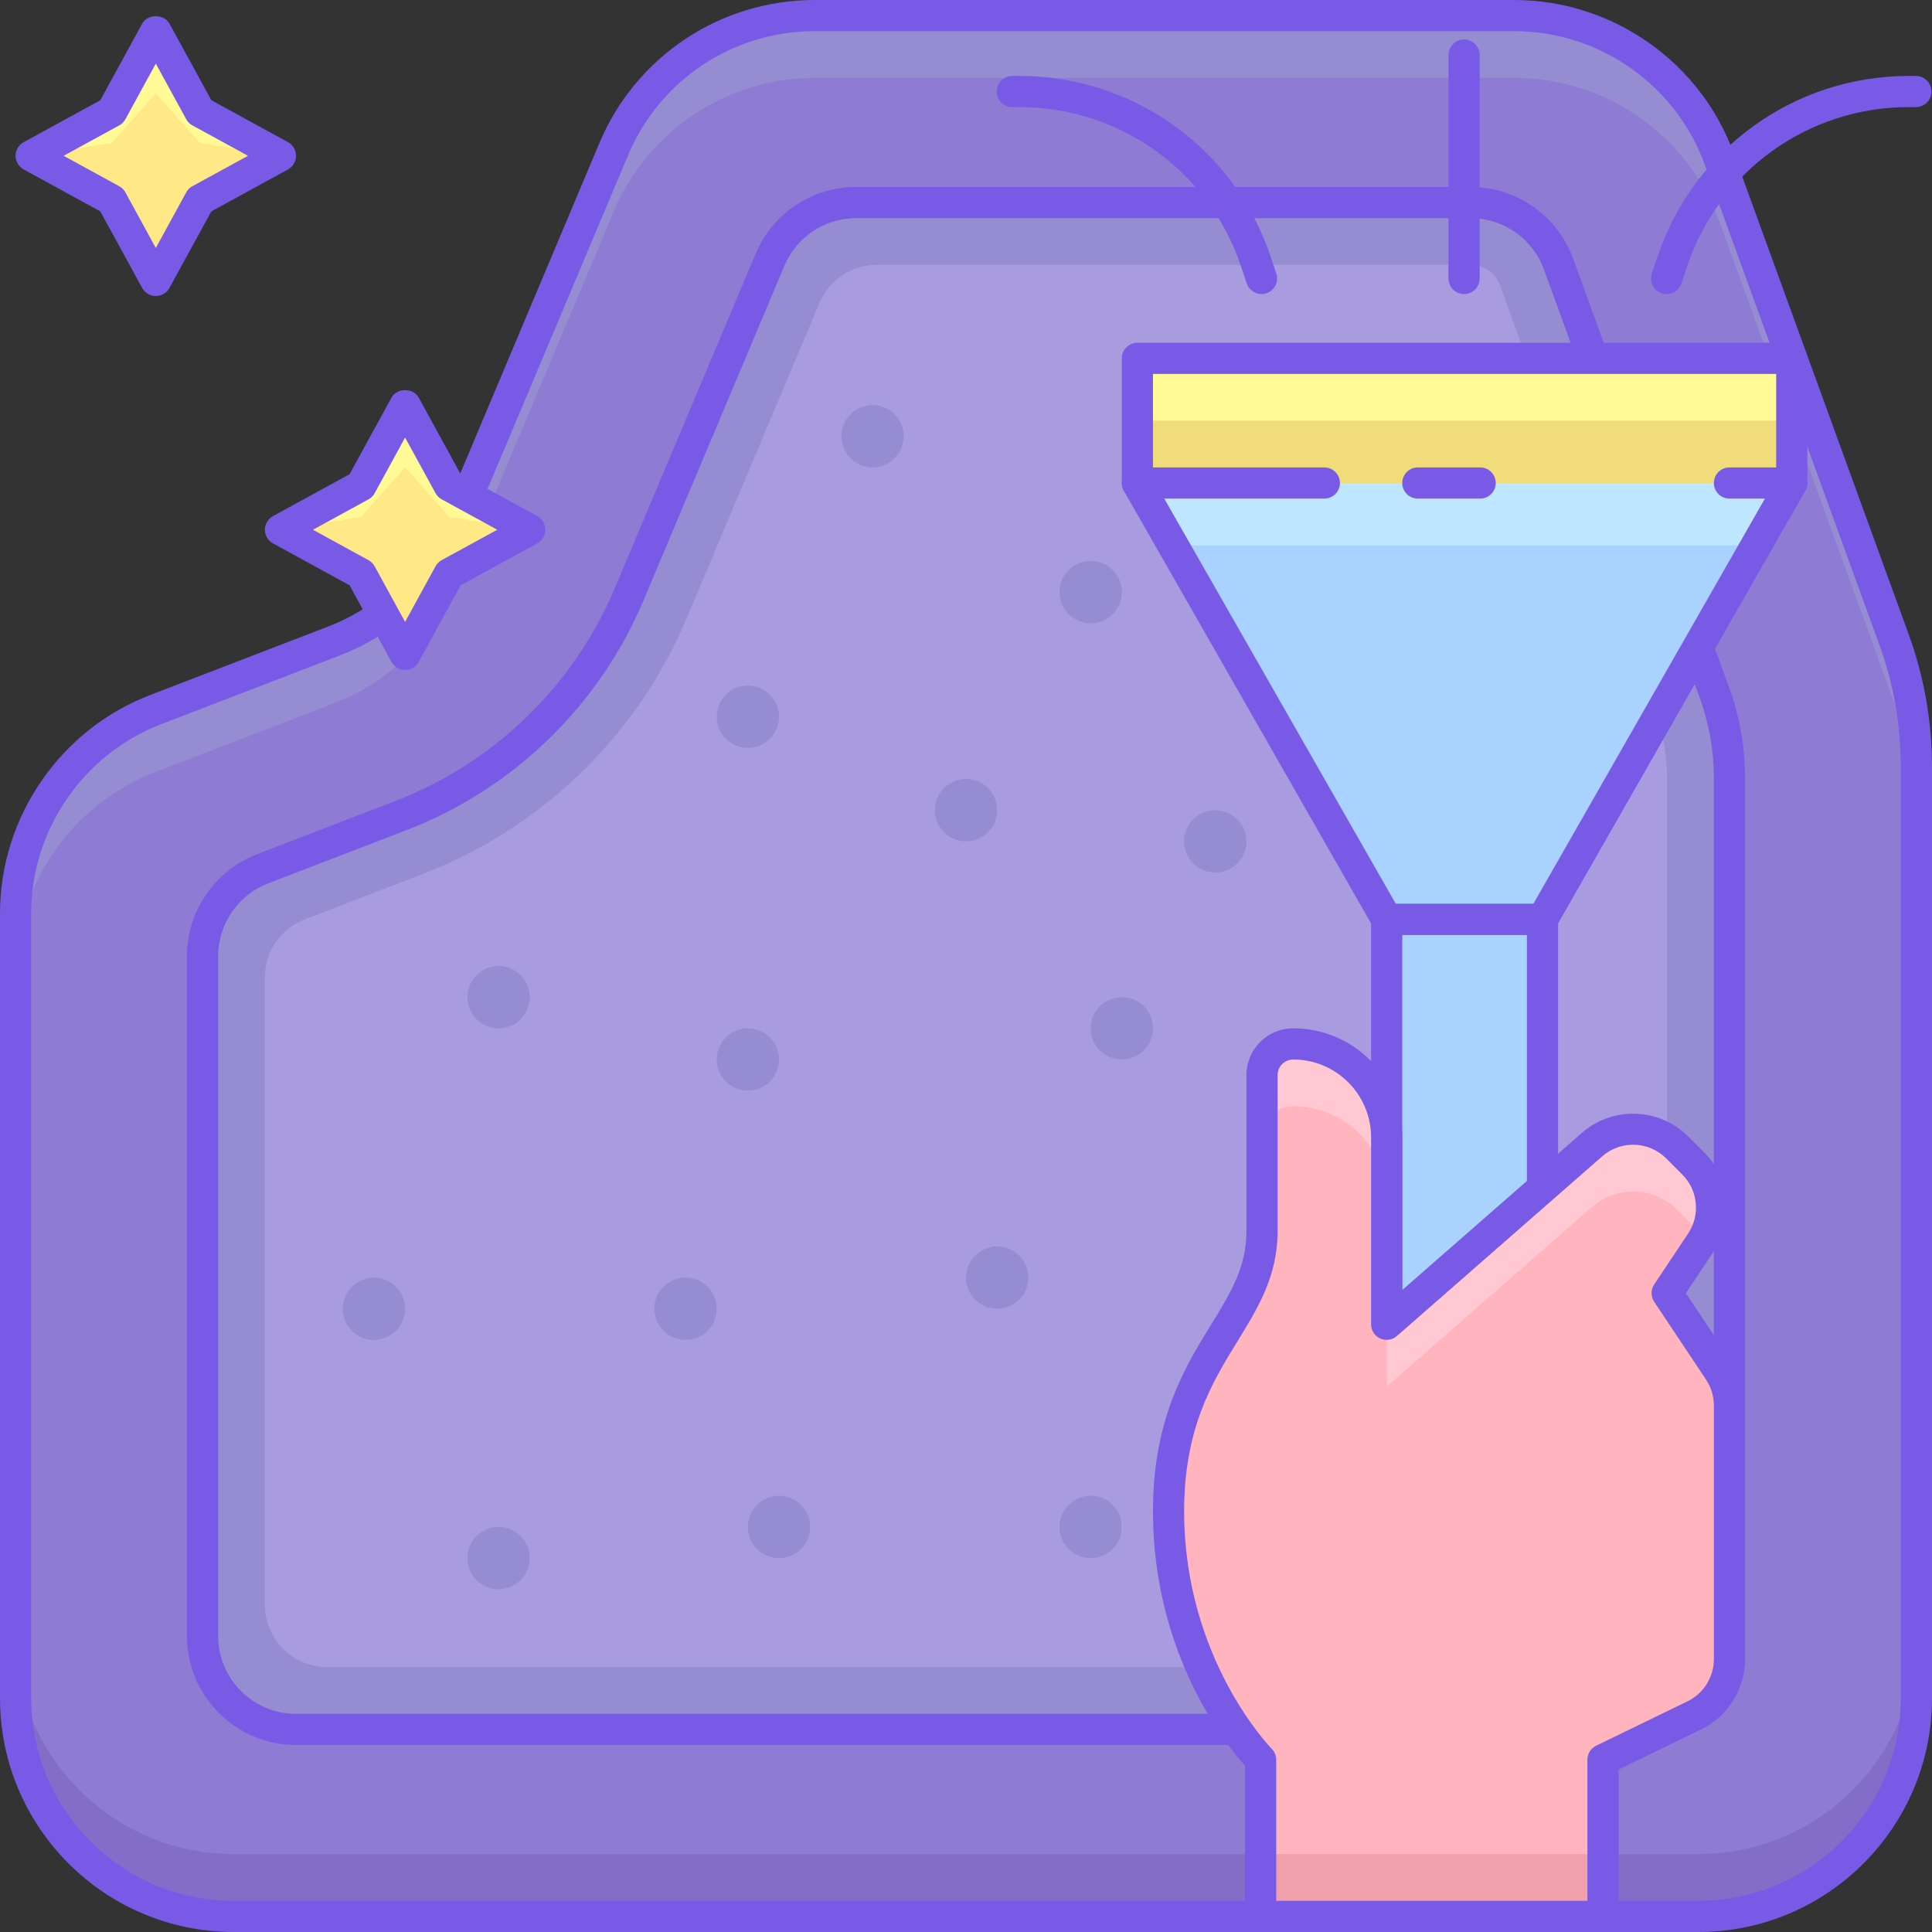 <svg width="256" height="256" viewBox="0 0 256 256" fill="none" xmlns="http://www.w3.org/2000/svg">
<rect x="0" y="0" width="256" height="256" fill="#333333" stroke="none"/>
<g clip-path="url(#clip0_513_315)">
<path d="M200.659 2.065H107.966C96.339 2.065 85.839 9.034 81.329 19.754L60.52 69.173C57.468 76.419 51.597 82.111 44.254 84.933L20.591 94.034C9.431 98.329 2.064 109.052 2.064 121.014V225.032C2.064 240.996 15.004 253.936 30.968 253.936H225.032C240.996 253.936 253.935 240.996 253.935 225.032V101.631C253.935 95.855 252.923 90.129 250.954 84.7L227.823 21.091C223.669 9.665 212.814 2.065 200.659 2.065Z" fill="#8D7BD4"/>
<path d="M30.968 245.677H225.032C240.996 245.677 253.935 232.738 253.935 216.774V225.032C253.935 240.996 240.996 253.935 225.032 253.935H30.968C15.004 253.935 2.064 240.996 2.064 225.032V216.774C2.064 232.738 15.004 245.677 30.968 245.677Z" fill="#826EC8"/>
<path d="M20.591 94.034L44.254 84.933C51.593 82.111 57.468 76.419 60.52 69.173L81.329 19.754C85.839 9.034 96.335 2.065 107.966 2.065H200.659C212.814 2.065 223.669 9.665 227.823 21.091L250.954 84.7C252.927 90.125 253.935 95.855 253.935 101.631V109.889C253.935 104.113 252.923 98.387 250.954 92.958L227.823 29.349C223.669 17.923 212.814 10.323 200.659 10.323H107.966C96.339 10.323 85.839 17.292 81.329 28.012L60.52 77.431C57.468 84.677 51.597 90.369 44.254 93.192L20.591 102.292C9.431 106.587 2.064 117.311 2.064 129.272V121.014C2.064 109.052 9.431 98.329 20.591 94.034Z" fill="#968CD2"/>
<path d="M216.774 229.161C223.617 229.161 229.161 223.617 229.161 216.774V103.085C229.161 99.238 228.488 95.413 227.171 91.796L206.518 34.994C204.738 30.097 200.085 26.839 194.873 26.839H113.45C108.466 26.839 103.97 29.825 102.032 34.419L83.345 78.79C77.722 92.167 66.714 102.843 53.149 108.056L34.778 115.125C29.994 116.964 26.839 121.558 26.839 126.687V216.774C26.839 223.617 32.383 229.161 39.226 229.161H216.774Z" fill="#968CD2"/>
<path d="M212.645 220.903C217.208 220.903 220.903 217.208 220.903 212.645V103.081C220.903 100.196 220.399 97.329 219.413 94.613L198.756 37.815C198.165 36.188 196.605 35.097 194.873 35.097H116.187C112.863 35.097 109.865 37.087 108.577 40.151L90.954 81.994C84.468 97.433 71.766 109.746 56.113 115.766L40.391 121.815C37.202 123.04 35.097 126.105 35.097 129.52V212.645C35.097 217.208 38.792 220.903 43.355 220.903H212.645Z" fill="#A99BE0"/>
<path d="M225.032 256H30.968C13.889 256 0 242.111 0 225.032V121.014C0 108.292 7.978 96.677 19.853 92.111L43.512 83.006C50.296 80.397 55.8 75.067 58.611 68.373L79.421 18.952C84.27 7.44 95.472 0 107.962 0H200.655C213.631 0 225.329 8.192 229.76 20.385L252.891 83.992C254.956 89.657 256 95.595 256 101.631V225.032C256 242.111 242.111 256 225.032 256ZM107.962 4.129C97.135 4.129 87.427 10.579 83.23 20.554L62.419 69.974C59.173 77.696 52.823 83.853 44.994 86.863L21.335 95.968C11.044 99.923 4.129 109.99 4.129 121.014V225.032C4.129 239.831 16.169 251.871 30.968 251.871H225.032C239.831 251.871 251.871 239.831 251.871 225.032V101.631C251.871 96.075 250.909 90.615 249.014 85.405L225.883 21.796C222.038 11.232 211.901 4.129 200.659 4.129H107.962Z" fill="#785AE6"/>
<path d="M216.774 231.226H39.226C31.256 231.226 24.774 224.744 24.774 216.774V126.687C24.774 120.75 28.494 115.333 34.036 113.198L52.405 106.129C65.45 101.111 76.032 90.855 81.442 77.99L100.129 33.619C102.395 28.242 107.619 24.774 113.45 24.774H194.877C200.935 24.774 206.393 28.597 208.458 34.288L229.115 91.091C230.516 94.952 231.226 98.986 231.226 103.085V216.774C231.226 224.744 224.744 231.226 216.774 231.226ZM113.45 28.903C109.286 28.903 105.554 31.385 103.935 35.22L85.252 79.591C79.409 93.49 67.976 104.569 53.891 109.986L35.522 117.054C31.562 118.573 28.903 122.446 28.903 126.687V216.774C28.903 222.464 33.532 227.097 39.226 227.097H216.774C222.468 227.097 227.097 222.464 227.097 216.774V103.085C227.097 99.468 226.47 95.905 225.234 92.502L204.577 35.7C203.099 31.633 199.202 28.903 194.873 28.903H113.45Z" fill="#785AE6"/>
<path d="M183.742 121.806H204.387V187.871H183.742V121.806Z" fill="#AAD2FF"/>
<path d="M206.452 189.935H181.677V119.742H206.452V189.935ZM185.807 185.806H202.323V123.871H185.807V185.806Z" fill="#785AE6"/>
<path d="M150.71 47.484H237.419V64H150.71V47.484Z" fill="#F0DC78"/>
<path d="M150.71 47.484H237.419V55.742H150.71V47.484Z" fill="#FFFA96"/>
<path d="M237.419 64H150.71L183.742 121.806H204.387L237.419 64Z" fill="#AAD2FF"/>
<path d="M232.7 72.258L237.419 64H150.71L155.429 72.258H232.7Z" fill="#BEE6FF"/>
<path d="M204.387 123.871H183.742C182.998 123.871 182.317 123.474 181.946 122.831L148.913 65.024C148.736 64.71 148.645 64.359 148.645 64V47.484C148.645 46.345 149.571 45.419 150.71 45.419H237.419C238.559 45.419 239.484 46.345 239.484 47.484V64C239.484 64.359 239.393 64.71 239.216 65.024L206.184 122.831C205.813 123.474 205.131 123.871 204.387 123.871ZM184.94 119.742H203.19L235.355 63.452V49.548H152.774V63.452L184.94 119.742Z" fill="#785AE6"/>
<path d="M193.998 38.966C192.859 38.966 191.934 38.04 191.934 36.901V7.292C191.934 6.153 192.859 5.228 193.998 5.228C195.137 5.228 196.063 6.153 196.063 7.292V36.901C196.063 38.04 195.143 38.966 193.998 38.966Z" fill="#785AE6"/>
<path d="M220.837 38.966C220.619 38.966 220.403 38.934 220.186 38.859C219.103 38.5 218.52 37.327 218.879 36.248L219.611 34.06C224.397 19.708 237.774 10.062 252.903 10.062H253.869C255.008 10.062 255.933 10.988 255.933 12.127C255.933 13.266 255.008 14.191 253.869 14.191H252.903C239.554 14.191 227.75 22.702 223.53 35.365L222.798 37.554C222.51 38.421 221.7 38.966 220.837 38.966Z" fill="#785AE6"/>
<path d="M167.159 38.966C166.296 38.966 165.492 38.421 165.198 37.554L164.468 35.365C160.248 22.702 148.444 14.191 135.093 14.191H134.127C132.988 14.191 132.062 13.266 132.062 12.127C132.062 10.988 132.988 10.062 134.127 10.062H135.093C150.222 10.062 163.601 19.708 168.385 34.06L169.117 36.248C169.476 37.331 168.889 38.5 167.812 38.859C167.597 38.934 167.379 38.966 167.159 38.966Z" fill="#785AE6"/>
<path d="M175.484 66.064H150.71C149.571 66.064 148.645 65.139 148.645 64C148.645 62.861 149.571 61.935 150.71 61.935H175.484C176.623 61.935 177.548 62.861 177.548 64C177.548 65.139 176.623 66.064 175.484 66.064Z" fill="#785AE6"/>
<path d="M196.129 66.064H187.871C186.732 66.064 185.806 65.139 185.806 64C185.806 62.861 186.732 61.935 187.871 61.935H196.129C197.268 61.935 198.193 62.861 198.193 64C198.193 65.139 197.268 66.064 196.129 66.064Z" fill="#785AE6"/>
<path d="M237.419 66.064H229.161C228.022 66.064 227.097 65.139 227.097 64C227.097 62.861 228.022 61.935 229.161 61.935H237.419C238.558 61.935 239.484 62.861 239.484 64C239.484 65.139 238.558 66.064 237.419 66.064Z" fill="#785AE6"/>
<path d="M167.036 245.677H212.405V253.935H167.036V245.677Z" fill="#FFB4BE"/>
<path d="M212.405 233.171V253.935H167.036V233.171C167.036 233.171 154.839 220.903 154.839 200.258C154.839 179.613 167.226 175.484 167.226 163.097V142.452C167.226 140.173 169.077 138.323 171.355 138.323C178.197 138.323 183.742 143.867 183.742 150.71V175.484L210.96 151.667C214.23 148.806 219.165 148.968 222.238 152.044L224.375 154.181C227.159 156.966 227.593 161.325 225.407 164.605L220.903 171.355L227.774 181.661C228.677 183.02 229.161 184.613 229.161 186.24V219.859C229.161 223.022 227.357 225.907 224.512 227.286L212.405 233.171Z" fill="#FFB4BE"/>
<path d="M183.742 183.742L210.96 159.925C214.23 157.065 219.165 157.226 222.238 160.302L224.375 162.44C224.891 162.956 225.3 163.542 225.655 164.149C227.522 160.933 227.038 156.841 224.375 154.181L222.238 152.044C219.161 148.968 214.23 148.806 210.96 151.667L183.742 175.484V183.742Z" fill="#FFC8D2"/>
<path d="M171.355 146.581C178.198 146.581 183.742 152.125 183.742 158.968V150.71C183.742 143.867 178.198 138.323 171.355 138.323C169.077 138.323 167.226 140.173 167.226 142.452V150.71C167.226 148.431 169.077 146.581 171.355 146.581Z" fill="#FFC8D2"/>
<path d="M167.036 245.677H212.405V253.935H167.036V245.677Z" fill="#F0A0AA"/>
<path d="M212.405 256H167.036C165.897 256 164.972 255.075 164.972 253.935V233.98C162.411 231.119 152.774 219.091 152.774 200.258C152.774 188.04 157.026 181.129 160.446 175.575C163.081 171.296 165.161 167.919 165.161 163.097V142.452C165.161 139.036 167.939 136.258 171.355 136.258C179.325 136.258 185.806 142.74 185.806 150.71V170.933L209.603 150.115C213.673 146.556 219.863 146.754 223.698 150.587L225.837 152.724C229.302 156.19 229.847 161.667 227.125 165.748L223.385 171.355L229.492 180.518C230.623 182.222 231.226 184.2 231.226 186.244V219.867C231.226 223.794 228.942 227.435 225.415 229.153L214.474 234.468V253.935C214.47 255.075 213.55 256 212.405 256ZM169.101 251.871H210.341V233.171C210.341 232.381 210.79 231.659 211.502 231.312L223.607 225.433C225.73 224.405 227.097 222.216 227.097 219.863V186.24C227.097 185.014 226.738 183.829 226.056 182.8L219.185 172.494C218.724 171.8 218.724 170.897 219.185 170.204L223.689 163.448C225.321 161 224.996 157.712 222.913 155.631L220.776 153.492C218.476 151.198 214.76 151.069 212.314 153.208L185.097 177.028C184.49 177.56 183.627 177.69 182.883 177.355C182.147 177.028 181.677 176.292 181.677 175.484V150.71C181.677 145.02 177.048 140.387 171.355 140.387C170.22 140.387 169.29 141.312 169.29 142.452V163.097C169.29 169.089 166.702 173.292 163.964 177.738C160.653 183.115 156.903 189.21 156.903 200.258C156.903 219.825 168.381 231.597 168.502 231.714C168.885 232.101 169.105 232.621 169.105 233.171V251.871H169.101Z" fill="#785AE6"/>
<path d="M119.742 57.806C119.742 60.087 117.893 61.935 115.613 61.935C113.333 61.935 111.484 60.087 111.484 57.806C111.484 55.526 113.333 53.677 115.613 53.677C117.893 53.677 119.742 55.526 119.742 57.806Z" fill="#968CD2"/>
<path d="M148.645 78.452C148.645 80.732 146.796 82.581 144.516 82.581C142.236 82.581 140.387 80.732 140.387 78.452C140.387 76.171 142.236 74.323 144.516 74.323C146.796 74.323 148.645 76.171 148.645 78.452Z" fill="#968CD2"/>
<path d="M103.226 94.968C103.226 97.248 101.377 99.097 99.097 99.097C96.817 99.097 94.968 97.248 94.968 94.968C94.968 92.688 96.817 90.839 99.097 90.839C101.377 90.839 103.226 92.688 103.226 94.968Z" fill="#968CD2"/>
<path d="M132.129 107.355C132.129 109.635 130.28 111.484 128 111.484C125.72 111.484 123.871 109.635 123.871 107.355C123.871 105.075 125.72 103.226 128 103.226C130.28 103.226 132.129 105.075 132.129 107.355Z" fill="#968CD2"/>
<path d="M136.258 169.29C136.258 171.571 134.409 173.419 132.129 173.419C129.849 173.419 128 171.571 128 169.29C128 167.01 129.849 165.161 132.129 165.161C134.409 165.161 136.258 167.01 136.258 169.29Z" fill="#968CD2"/>
<path d="M94.968 173.419C94.968 175.7 93.119 177.548 90.839 177.548C88.558 177.548 86.71 175.7 86.71 173.419C86.71 171.139 88.558 169.29 90.839 169.29C93.119 169.29 94.968 171.139 94.968 173.419Z" fill="#968CD2"/>
<path d="M107.355 202.323C107.355 204.603 105.506 206.452 103.226 206.452C100.946 206.452 99.097 204.603 99.097 202.323C99.097 200.042 100.946 198.194 103.226 198.194C105.506 198.194 107.355 200.042 107.355 202.323Z" fill="#968CD2"/>
<path d="M148.645 202.323C148.645 204.603 146.796 206.452 144.516 206.452C142.236 206.452 140.387 204.603 140.387 202.323C140.387 200.042 142.236 198.194 144.516 198.194C146.796 198.194 148.645 200.042 148.645 202.323Z" fill="#968CD2"/>
<path d="M70.194 206.452C70.194 208.732 68.345 210.581 66.065 210.581C63.784 210.581 61.935 208.732 61.935 206.452C61.935 204.171 63.784 202.323 66.065 202.323C68.345 202.323 70.194 204.171 70.194 206.452Z" fill="#968CD2"/>
<path d="M70.194 132.129C70.194 134.409 68.345 136.258 66.065 136.258C63.784 136.258 61.935 134.409 61.935 132.129C61.935 129.849 63.784 128 66.065 128C68.345 128 70.194 129.849 70.194 132.129Z" fill="#968CD2"/>
<path d="M103.226 140.387C103.226 142.667 101.377 144.516 99.097 144.516C96.817 144.516 94.968 142.667 94.968 140.387C94.968 138.107 96.817 136.258 99.097 136.258C101.377 136.258 103.226 138.107 103.226 140.387Z" fill="#968CD2"/>
<path d="M152.774 136.258C152.774 138.538 150.925 140.387 148.645 140.387C146.365 140.387 144.516 138.538 144.516 136.258C144.516 133.978 146.365 132.129 148.645 132.129C150.925 132.129 152.774 133.978 152.774 136.258Z" fill="#968CD2"/>
<path d="M165.161 111.484C165.161 113.764 163.313 115.613 161.032 115.613C158.752 115.613 156.903 113.764 156.903 111.484C156.903 109.204 158.752 107.355 161.032 107.355C163.313 107.355 165.161 109.204 165.161 111.484Z" fill="#968CD2"/>
<path d="M53.678 173.419C53.678 175.7 51.829 177.548 49.548 177.548C47.268 177.548 45.419 175.7 45.419 173.419C45.419 171.139 47.268 169.29 49.548 169.29C51.829 169.29 53.678 171.139 53.678 173.419Z" fill="#968CD2"/>
<path d="M20.645 4.129L26.484 14.806L37.161 20.645L26.484 26.484L20.645 37.161L14.807 26.484L4.129 20.645L14.807 14.806L20.645 4.129Z" fill="#FFE885"/>
<path d="M14.807 18.936L20.645 12.387L26.484 18.936L37.161 20.645L26.484 14.806L20.645 4.129L14.807 14.806L4.129 20.645L14.807 18.936Z" fill="#FFFA96"/>
<path d="M20.645 39.226C19.889 39.226 19.195 38.812 18.837 38.153L13.286 28.008L3.137 22.454C2.478 22.095 2.064 21.401 2.064 20.645C2.064 19.889 2.478 19.196 3.137 18.837L13.286 13.286L18.837 3.137C19.562 1.813 21.732 1.813 22.458 3.137L28.008 13.282L38.157 18.833C38.812 19.196 39.226 19.889 39.226 20.645C39.226 21.401 38.812 22.095 38.153 22.454L28.004 28.008L22.454 38.153C22.095 38.812 21.401 39.226 20.645 39.226ZM8.431 20.645L15.798 24.675C16.145 24.861 16.429 25.145 16.615 25.492L20.645 32.859L24.675 25.492C24.861 25.145 25.145 24.861 25.492 24.675L32.859 20.645L25.492 16.615C25.145 16.43 24.861 16.145 24.675 15.798L20.645 8.431L16.615 15.798C16.429 16.145 16.145 16.43 15.798 16.615L8.431 20.645Z" fill="#785AE6"/>
<path d="M53.678 53.677L59.516 64.355L70.194 70.194L59.516 76.032L53.678 86.71L47.839 76.032L37.161 70.194L47.839 64.355L53.678 53.677Z" fill="#FFE885"/>
<path d="M47.839 68.484L53.678 61.935L59.516 68.484L70.194 70.194L59.516 64.355L53.678 53.677L47.839 64.355L37.161 70.194L47.839 68.484Z" fill="#FFFA96"/>
<path d="M53.677 88.774C52.921 88.774 52.228 88.361 51.869 87.702L46.319 77.556L36.169 72.002C35.51 71.643 35.097 70.95 35.097 70.194C35.097 69.438 35.51 68.744 36.169 68.385L46.319 62.835L51.869 52.692C52.595 51.365 54.764 51.365 55.49 52.692L61.04 62.835L71.189 68.385C71.845 68.744 72.258 69.438 72.258 70.194C72.258 70.95 71.845 71.643 71.185 72.002L61.036 77.552L55.486 87.696C55.127 88.361 54.433 88.774 53.677 88.774ZM41.464 70.194L48.831 74.224C49.177 74.413 49.458 74.698 49.647 75.044L53.677 82.407L57.708 75.04C57.897 74.694 58.177 74.409 58.524 74.22L65.891 70.194L58.524 66.163C58.177 65.974 57.897 65.689 57.708 65.343L53.677 57.98L49.647 65.347C49.458 65.694 49.177 65.978 48.831 66.167L41.464 70.194Z" fill="#785AE6"/>
</g>
<defs>
<clipPath id="clip0_513_315">
<rect width="256" height="256" fill="white"/>
</clipPath>
</defs>
</svg>
